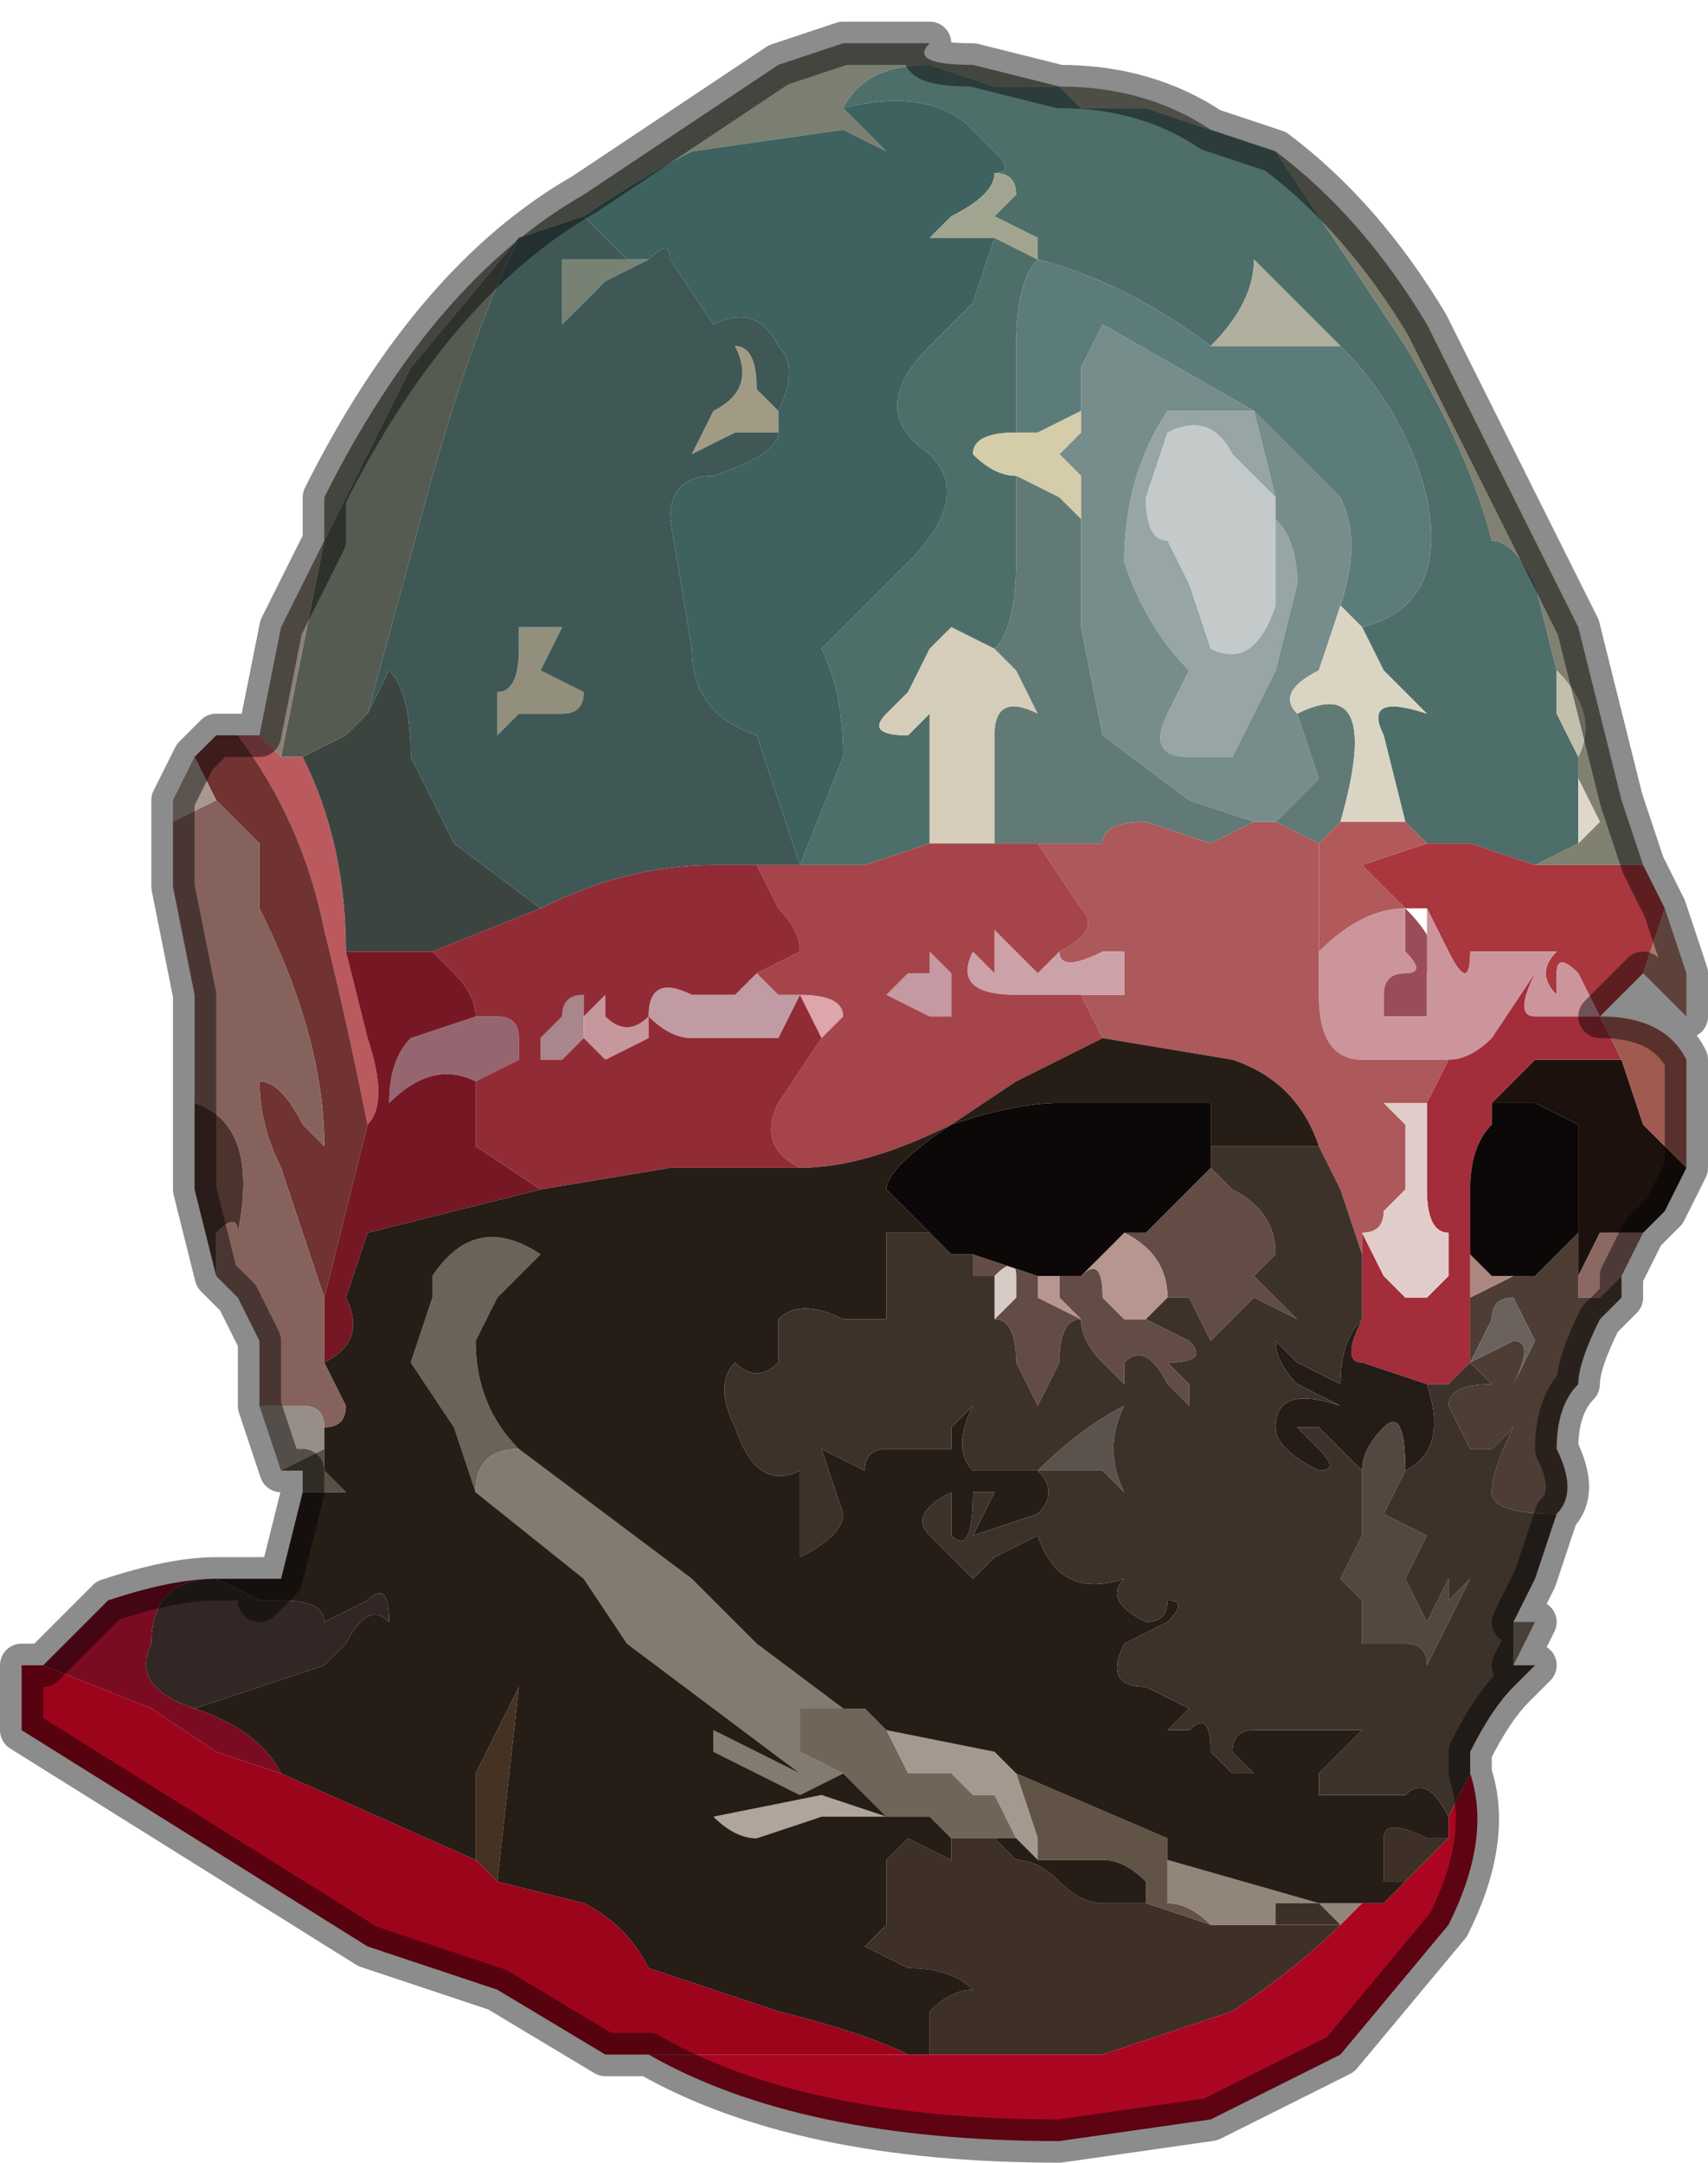 <?xml version="1.0" encoding="UTF-8" standalone="no"?>
<svg xmlns:xlink="http://www.w3.org/1999/xlink" height="5.0px" width="3.95px" xmlns="http://www.w3.org/2000/svg">
  <g transform="matrix(1.0, 0.0, 0.0, 1.0, 2.4, 0.15)">
    <path d="M-1.65 1.1 L-1.65 1.0 Q-1.4 0.5 -1.05 0.3 L-0.9 0.2 -0.75 0.1 -0.6 0.0 -0.45 -0.05 -0.25 -0.05 Q-0.3 0.0 -0.15 0.0 L0.05 0.05 -0.1 0.05 -0.25 0.0 Q-0.4 0.0 -0.45 0.1 L-0.35 0.2 -0.45 0.15 -0.8 0.2 Q-0.9 0.25 -1.05 0.35 L-1.2 0.4 -1.45 0.7 -1.65 1.1" fill="#7a7f71" fill-rule="evenodd" stroke="none"/>
    <path d="M0.4 0.15 L0.55 0.2 0.85 0.65 Q1.0 0.9 1.05 1.1 1.1 1.1 1.15 1.2 L1.2 1.4 1.2 1.5 1.25 1.6 1.25 1.65 1.25 1.8 1.15 1.85 1.0 1.8 0.9 1.8 0.85 1.75 0.8 1.55 Q0.75 1.45 0.9 1.5 L0.8 1.4 0.75 1.3 Q0.95 1.25 0.9 1.0 0.85 0.8 0.7 0.65 L0.5 0.45 Q0.5 0.55 0.4 0.65 0.2 0.5 0.0 0.45 -0.05 0.5 -0.05 0.65 L-0.05 0.85 Q-0.15 0.85 -0.15 0.9 -0.1 0.95 -0.05 0.95 L-0.05 1.15 Q-0.05 1.3 -0.1 1.35 L-0.2 1.3 -0.25 1.35 -0.3 1.45 -0.35 1.5 Q-0.4 1.55 -0.3 1.55 L-0.25 1.5 -0.25 1.8 -0.4 1.85 -0.55 1.85 -0.45 1.6 Q-0.45 1.45 -0.5 1.35 L-0.4 1.25 -0.3 1.15 Q-0.15 1.0 -0.25 0.9 -0.4 0.8 -0.25 0.65 L-0.15 0.55 -0.1 0.4 0.0 0.45 0.0 0.4 -0.1 0.35 -0.05 0.3 Q-0.05 0.25 -0.1 0.25 -0.05 0.25 -0.1 0.2 L-0.15 0.15 Q-0.25 0.05 -0.45 0.1 -0.4 0.0 -0.25 0.0 L-0.1 0.05 0.05 0.05 0.1 0.1 0.25 0.1 0.4 0.15 M-0.55 1.85 L-0.55 1.85" fill="#4e6e69" fill-rule="evenodd" stroke="none"/>
    <path d="M0.05 0.05 Q0.25 0.05 0.4 0.15 L0.25 0.1 0.1 0.1 0.05 0.05" fill="#8e8e7f" fill-rule="evenodd" stroke="none"/>
    <path d="M-1.05 0.35 Q-0.9 0.25 -0.8 0.2 L-0.45 0.15 -0.35 0.2 -0.45 0.1 Q-0.25 0.05 -0.15 0.15 L-0.1 0.2 Q-0.05 0.25 -0.1 0.25 -0.1 0.3 -0.2 0.35 L-0.25 0.4 -0.2 0.4 -0.1 0.4 -0.15 0.55 -0.25 0.65 Q-0.4 0.8 -0.25 0.9 -0.15 1.0 -0.3 1.15 L-0.4 1.25 -0.5 1.35 Q-0.45 1.45 -0.45 1.6 L-0.55 1.85 -0.6 1.7 -0.65 1.55 Q-0.8 1.5 -0.8 1.35 L-0.85 1.05 Q-0.85 0.95 -0.75 0.95 -0.6 0.9 -0.6 0.85 L-0.6 0.8 Q-0.55 0.7 -0.6 0.65 -0.65 0.55 -0.75 0.6 L-0.85 0.45 Q-0.85 0.4 -0.9 0.45 L-0.95 0.45 -1.0 0.4 -1.05 0.35" fill="#3d6260" fill-rule="evenodd" stroke="none"/>
    <path d="M-1.65 1.1 L-1.65 1.1 -1.45 0.7 -1.2 0.4 Q-1.3 0.6 -1.4 0.95 L-1.55 1.5 -1.6 1.55 -1.7 1.6 -1.75 1.6 -1.7 1.35 -1.65 1.1" fill="#555b51" fill-rule="evenodd" stroke="none"/>
    <path d="M-0.9 0.45 Q-0.9 0.45 -1.0 0.5 L-1.1 0.6 -1.1 0.45 -1.0 0.45 -0.95 0.45 -0.9 0.45" fill="#778275" fill-rule="evenodd" stroke="none"/>
    <path d="M-0.1 0.25 Q-0.05 0.25 -0.05 0.3 L-0.1 0.35 0.0 0.4 0.0 0.45 -0.1 0.4 -0.2 0.4 -0.25 0.4 -0.2 0.35 Q-0.1 0.3 -0.1 0.25" fill="#a1a48f" fill-rule="evenodd" stroke="none"/>
    <path d="M-0.6 0.85 L-0.7 0.85 -0.8 0.9 -0.75 0.8 Q-0.65 0.75 -0.7 0.65 -0.65 0.65 -0.65 0.75 L-0.6 0.8 -0.6 0.85" fill="#a29b83" fill-rule="evenodd" stroke="none"/>
    <path d="M-1.25 1.45 Q-1.2 1.45 -1.2 1.35 L-1.2 1.3 -1.1 1.3 -1.15 1.4 -1.05 1.45 Q-1.05 1.5 -1.1 1.5 L-1.2 1.5 -1.25 1.55 -1.25 1.45" fill="#92907c" fill-rule="evenodd" stroke="none"/>
    <path d="M-0.1 1.35 L-0.05 1.4 0.0 1.5 Q-0.1 1.45 -0.1 1.55 L-0.1 1.8 -0.25 1.8 -0.25 1.5 -0.3 1.55 Q-0.4 1.55 -0.35 1.5 L-0.3 1.45 -0.25 1.35 -0.2 1.3 -0.1 1.35" fill="#d5cdba" fill-rule="evenodd" stroke="none"/>
    <path d="M-1.8 1.55 L-1.75 1.3 -1.65 1.1 -1.7 1.35 -1.75 1.6 -1.8 1.55" fill="#8b8275" fill-rule="evenodd" stroke="none"/>
    <path d="M0.55 1.05 L0.55 1.25 Q0.5 1.4 0.4 1.35 L0.35 1.2 0.3 1.1 Q0.25 1.1 0.25 1.0 L0.3 0.85 Q0.4 0.8 0.45 0.9 L0.55 1.0 0.55 1.05" fill="#c4cac9" fill-rule="evenodd" stroke="none"/>
    <path d="M0.55 1.05 Q0.6 1.1 0.6 1.2 L0.55 1.4 0.45 1.6 0.35 1.6 Q0.25 1.6 0.3 1.5 L0.35 1.4 Q0.25 1.3 0.2 1.15 0.2 0.95 0.3 0.8 L0.4 0.8 0.5 0.8 0.55 1.0 0.45 0.9 Q0.4 0.8 0.3 0.85 L0.25 1.0 Q0.25 1.1 0.3 1.1 L0.35 1.2 0.4 1.35 Q0.5 1.4 0.55 1.25 L0.55 1.05" fill="#97a5a5" fill-rule="evenodd" stroke="none"/>
    <path d="M0.1 0.8 L0.1 0.7 0.15 0.6 0.5 0.8 Q0.6 0.9 0.7 1.0 0.75 1.1 0.7 1.25 L0.65 1.4 Q0.55 1.45 0.6 1.5 L0.65 1.65 0.55 1.75 0.5 1.75 0.35 1.7 0.15 1.55 0.1 1.3 Q0.1 1.15 0.1 1.05 L0.1 0.95 0.05 0.9 0.1 0.85 0.1 0.8 M0.55 1.0 L0.5 0.8 0.4 0.8 0.3 0.8 Q0.2 0.95 0.2 1.15 0.25 1.3 0.35 1.4 L0.3 1.5 Q0.25 1.6 0.35 1.6 L0.45 1.6 0.55 1.4 0.6 1.2 Q0.6 1.1 0.55 1.05 L0.55 1.0" fill="#778d8c" fill-rule="evenodd" stroke="none"/>
    <path d="M0.7 1.25 Q0.75 1.1 0.7 1.0 0.6 0.9 0.5 0.8 L0.15 0.6 0.1 0.7 0.1 0.8 0.0 0.85 -0.05 0.85 -0.05 0.65 Q-0.05 0.5 0.0 0.45 0.2 0.5 0.4 0.65 L0.55 0.65 0.7 0.65 Q0.85 0.8 0.9 1.0 0.95 1.25 0.75 1.3 L0.7 1.25" fill="#5c7c7b" fill-rule="evenodd" stroke="none"/>
    <path d="M0.7 0.65 L0.55 0.65 0.4 0.65 Q0.5 0.55 0.5 0.45 L0.7 0.65" fill="#b1b09e" fill-rule="evenodd" stroke="none"/>
    <path d="M-0.05 0.85 L0.0 0.85 0.1 0.8 0.1 0.85 0.05 0.9 0.1 0.95 0.1 1.05 0.05 1.0 -0.05 0.95 Q-0.1 0.95 -0.15 0.9 -0.15 0.85 -0.05 0.85" fill="#d5ccaa" fill-rule="evenodd" stroke="none"/>
    <path d="M0.1 1.05 Q0.1 1.15 0.1 1.3 L0.15 1.55 0.35 1.7 0.5 1.75 0.4 1.8 0.25 1.75 Q0.15 1.75 0.15 1.8 L0.1 1.8 0.0 1.8 -0.05 1.8 -0.1 1.8 -0.1 1.55 Q-0.1 1.45 0.0 1.5 L-0.05 1.4 -0.1 1.35 Q-0.05 1.3 -0.05 1.15 L-0.05 0.95 0.05 1.0 0.1 1.05 M0.55 1.75 L0.65 1.65 0.6 1.5 Q0.8 1.4 0.7 1.75 L0.65 1.8 0.55 1.75" fill="#617a75" fill-rule="evenodd" stroke="none"/>
    <path d="M0.55 0.2 Q0.75 0.35 0.9 0.6 L1.15 1.1 1.25 1.3 1.3 1.5 1.35 1.7 1.4 1.85 1.25 1.85 1.15 1.85 1.25 1.8 1.3 1.75 1.25 1.65 1.25 1.6 Q1.3 1.5 1.2 1.4 L1.15 1.2 Q1.1 1.1 1.05 1.1 1.0 0.9 0.85 0.65 L0.55 0.2" fill="#808171" fill-rule="evenodd" stroke="none"/>
    <path d="M0.7 1.25 L0.75 1.3 0.8 1.4 0.9 1.5 Q0.75 1.45 0.8 1.55 L0.85 1.75 0.7 1.75 Q0.8 1.4 0.6 1.5 0.55 1.45 0.65 1.4 L0.7 1.25" fill="#dad5c3" fill-rule="evenodd" stroke="none"/>
    <path d="M-1.85 1.55 L-1.8 1.55 -1.75 1.6 -1.7 1.6 Q-1.6 1.8 -1.6 2.05 L-1.55 2.25 Q-1.5 2.4 -1.55 2.45 -1.6 2.2 -1.65 2.0 -1.7 1.75 -1.85 1.55" fill="#ba595e" fill-rule="evenodd" stroke="none"/>
    <path d="M-1.95 1.6 L-1.9 1.55 -1.85 1.55 Q-1.7 1.75 -1.65 2.0 -1.6 2.2 -1.55 2.45 L-1.65 2.85 -1.65 2.85 -1.65 2.85 -1.7 2.7 -1.75 2.55 Q-1.8 2.45 -1.8 2.35 -1.75 2.35 -1.7 2.45 L-1.65 2.5 Q-1.65 2.25 -1.8 1.95 L-1.8 1.8 -1.9 1.7 -1.95 1.6" fill="#703332" fill-rule="evenodd" stroke="none"/>
    <path d="M-1.8 3.1 L-1.8 2.95 -1.85 2.85 -1.9 2.8 -1.9 2.7 Q-1.85 2.65 -1.85 2.7 -1.8 2.45 -1.95 2.4 L-1.95 2.15 -2.0 1.9 -2.0 1.85 -2.0 1.75 -2.0 1.75 -1.9 1.7 -1.8 1.8 -1.8 1.95 Q-1.65 2.25 -1.65 2.5 L-1.7 2.45 Q-1.75 2.35 -1.8 2.35 -1.8 2.45 -1.75 2.55 L-1.7 2.7 -1.65 2.85 -1.65 2.85 -1.65 3.0 -1.6 3.1 Q-1.6 3.15 -1.65 3.15 -1.65 3.1 -1.7 3.1 L-1.8 3.1" fill="#85635c" fill-rule="evenodd" stroke="none"/>
    <path d="M-2.0 1.85 L-2.0 1.7 -1.95 1.6 -1.9 1.7 -2.0 1.75 -2.0 1.75 -2.0 1.85" fill="#a89990" fill-rule="evenodd" stroke="none"/>
    <path d="M-1.55 1.5 L-1.5 1.4 Q-1.45 1.45 -1.45 1.6 L-1.35 1.8 -1.15 1.95 -1.4 2.05 -1.6 2.05 Q-1.6 1.8 -1.7 1.6 L-1.6 1.55 -1.55 1.5" fill="#3c4440" fill-rule="evenodd" stroke="none"/>
    <path d="M1.25 1.6 L1.2 1.5 1.2 1.4 Q1.3 1.5 1.25 1.6" fill="#c2bfad" fill-rule="evenodd" stroke="none"/>
    <path d="M1.25 1.8 L1.25 1.65 1.3 1.75 1.25 1.8" fill="#ded7ca" fill-rule="evenodd" stroke="none"/>
    <path d="M1.4 1.85 L1.45 1.95 1.4 2.1 1.35 2.15 1.3 2.2 1.25 2.1 Q1.2 2.05 1.2 2.1 L1.2 2.15 Q1.15 2.1 1.2 2.05 L1.1 2.05 1.0 2.05 Q1.0 2.15 0.95 2.05 L0.9 1.95 0.85 1.95 0.75 1.85 0.9 1.8 1.0 1.8 1.15 1.85 1.25 1.85 1.4 1.85" fill="#aa363e" fill-rule="evenodd" stroke="none"/>
    <path d="M1.45 1.95 L1.5 2.1 1.5 2.2 1.4 2.1 1.45 1.95" fill="#a7786b" fill-rule="evenodd" stroke="none"/>
    <path d="M0.9 2.2 L0.8 2.2 0.8 2.15 Q0.8 2.1 0.85 2.1 0.9 2.1 0.85 2.05 0.85 1.95 0.85 1.95 0.95 2.05 0.9 2.1 L0.9 2.2" fill="#9a4d58" fill-rule="evenodd" stroke="none"/>
    <path d="M0.95 2.3 L0.85 2.3 0.75 2.3 Q0.65 2.3 0.65 2.15 L0.65 2.05 Q0.75 1.95 0.85 1.95 0.85 1.95 0.85 2.05 0.9 2.1 0.85 2.1 0.8 2.1 0.8 2.15 L0.8 2.2 0.9 2.2 0.9 1.95 0.95 2.05 Q1.0 2.15 1.0 2.05 L1.1 2.05 1.2 2.05 Q1.15 2.1 1.2 2.15 L1.2 2.1 Q1.2 2.05 1.25 2.1 L1.3 2.2 1.15 2.2 Q1.1 2.2 1.15 2.1 L1.05 2.25 Q1.0 2.3 0.95 2.3" fill="#cc959c" fill-rule="evenodd" stroke="none"/>
    <path d="M0.5 1.75 L0.55 1.75 0.65 1.8 0.65 1.85 0.65 2.05 0.65 2.15 Q0.65 2.3 0.75 2.3 L0.85 2.3 0.95 2.3 0.9 2.4 0.8 2.4 0.85 2.45 0.85 2.6 0.8 2.65 Q0.8 2.7 0.75 2.7 L0.75 2.75 0.7 2.6 0.65 2.5 Q0.6 2.35 0.45 2.3 L0.15 2.25 0.1 2.15 0.2 2.15 0.2 2.05 0.15 2.05 Q0.05 2.1 0.05 2.05 0.15 2.0 0.1 1.95 L0.0 1.8 0.1 1.8 0.15 1.8 Q0.15 1.75 0.25 1.75 L0.4 1.8 0.5 1.75" fill="#ad585b" fill-rule="evenodd" stroke="none"/>
    <path d="M0.65 1.8 L0.7 1.75 0.85 1.75 0.9 1.8 0.75 1.85 0.85 1.95 Q0.75 1.95 0.65 2.05 L0.65 1.85 0.65 1.8" fill="#b2595b" fill-rule="evenodd" stroke="none"/>
    <path d="M-0.5 2.25 L-0.55 2.15 Q-0.45 2.15 -0.45 2.2 L-0.5 2.25" fill="#dea5ab" fill-rule="evenodd" stroke="none"/>
    <path d="M-0.9 2.2 L-0.9 2.2 Q-0.9 2.1 -0.8 2.15 L-0.7 2.15 -0.65 2.1 -0.6 2.15 Q-0.55 2.15 -0.55 2.15 L-0.6 2.25 -0.7 2.25 -0.8 2.25 Q-0.85 2.25 -0.9 2.2" fill="#c19ba3" fill-rule="evenodd" stroke="none"/>
    <path d="M-0.25 2.05 L-0.2 2.1 -0.2 2.2 -0.25 2.2 -0.35 2.15 -0.3 2.1 -0.25 2.1 -0.25 2.05" fill="#c499a1" fill-rule="evenodd" stroke="none"/>
    <path d="M-1.05 2.2 L-1.05 2.25 -1.1 2.3 -1.15 2.3 -1.15 2.25 -1.1 2.2 Q-1.1 2.15 -1.05 2.15 L-1.05 2.2" fill="#a9858c" fill-rule="evenodd" stroke="none"/>
    <path d="M-0.9 2.2 L-0.9 2.25 -1.0 2.3 -1.05 2.25 -1.05 2.2 -1.0 2.15 -1.0 2.2 Q-0.95 2.25 -0.9 2.2 L-0.9 2.2" fill="#c7979e" fill-rule="evenodd" stroke="none"/>
    <path d="M-1.3 2.35 Q-1.4 2.3 -1.5 2.4 -1.5 2.3 -1.45 2.25 L-1.3 2.2 -1.25 2.2 Q-1.2 2.2 -1.2 2.25 L-1.2 2.3 -1.3 2.35" fill="#966670" fill-rule="evenodd" stroke="none"/>
    <path d="M-1.6 2.05 L-1.4 2.05 -1.35 2.1 Q-1.3 2.15 -1.3 2.2 L-1.45 2.25 Q-1.5 2.3 -1.5 2.4 -1.4 2.3 -1.3 2.35 L-1.3 2.5 -1.15 2.6 -1.35 2.65 -1.55 2.7 -1.6 2.85 -1.6 2.85 Q-1.55 2.95 -1.65 3.0 L-1.65 2.85 -1.65 2.85 -1.55 2.45 Q-1.5 2.4 -1.55 2.25 L-1.6 2.05" fill="#761824" fill-rule="evenodd" stroke="none"/>
    <path d="M1.5 2.55 L1.45 2.65 Q1.4 2.7 1.4 2.7 1.35 2.7 1.3 2.7 L1.25 2.8 1.25 2.7 1.25 2.45 1.15 2.4 1.05 2.4 Q1.1 2.35 1.15 2.3 L1.35 2.3 1.4 2.45 1.5 2.55" fill="#1c110d" fill-rule="evenodd" stroke="none"/>
    <path d="M0.75 2.75 L0.75 2.7 0.8 2.8 0.85 2.85 0.9 2.85 0.95 2.8 0.95 2.7 Q0.9 2.7 0.9 2.6 L0.9 2.4 0.95 2.3 Q1.0 2.3 1.05 2.25 L1.15 2.1 Q1.1 2.2 1.15 2.2 L1.3 2.2 1.35 2.3 1.15 2.3 Q1.1 2.35 1.05 2.4 L1.05 2.45 Q1.0 2.5 1.0 2.6 L1.0 2.75 1.0 2.85 1.0 3.0 0.95 3.05 0.9 3.05 0.75 3.0 Q0.7 3.0 0.75 2.9 L0.75 2.75" fill="#a32d3b" fill-rule="evenodd" stroke="none"/>
    <path d="M1.3 2.2 Q1.45 2.2 1.5 2.3 L1.5 2.55 1.4 2.45 1.35 2.3 1.3 2.2" fill="#a15a50" fill-rule="evenodd" stroke="none"/>
    <path d="M0.75 2.7 Q0.8 2.7 0.8 2.65 L0.85 2.6 0.85 2.45 0.8 2.4 0.9 2.4 0.9 2.6 Q0.9 2.7 0.95 2.7 L0.95 2.8 0.9 2.85 0.85 2.85 0.8 2.8 0.75 2.7" fill="#e0cdc9" fill-rule="evenodd" stroke="none"/>
    <path d="M0.05 2.05 Q0.05 2.1 0.15 2.05 L0.2 2.05 0.2 2.15 0.1 2.15 0.0 2.15 -0.05 2.15 Q-0.2 2.15 -0.15 2.05 L-0.1 2.1 -0.1 2.0 0.0 2.1 0.05 2.05" fill="#cca2a8" fill-rule="evenodd" stroke="none"/>
    <path d="M1.35 2.8 L1.35 2.85 1.3 2.9 Q1.25 3.0 1.25 3.05 1.2 3.1 1.2 3.2 1.25 3.3 1.2 3.35 1.05 3.35 1.05 3.3 1.05 3.25 1.1 3.15 L1.05 3.2 1.0 3.2 0.95 3.1 Q0.95 3.05 1.05 3.05 L1.0 3.0 1.1 2.95 Q1.15 2.95 1.1 3.05 L1.15 2.95 1.1 2.85 Q1.05 2.85 1.05 2.9 L1.0 3.0 1.0 2.85 1.1 2.8 1.15 2.8 1.25 2.7 1.25 2.8 1.25 2.85 1.3 2.85 1.35 2.8" fill="#4d3d35" fill-rule="evenodd" stroke="none"/>
    <path d="M-1.9 2.8 L-1.95 2.6 -1.95 2.4 Q-1.8 2.45 -1.85 2.7 -1.85 2.65 -1.9 2.7 L-1.9 2.8" fill="#4d332e" fill-rule="evenodd" stroke="none"/>
    <path d="M-0.15 2.75 L0.0 2.8 0.0 2.85 0.1 2.9 0.05 2.85 0.05 2.8 0.1 2.8 Q0.15 2.75 0.15 2.85 L0.2 2.9 0.25 2.9 0.35 2.95 Q0.4 3.0 0.3 3.0 L0.35 3.05 0.35 3.1 0.3 3.05 Q0.25 2.95 0.2 3.0 L0.2 3.05 0.15 3.0 Q0.1 2.95 0.1 2.9 0.05 2.9 0.05 3.0 L0.0 3.1 -0.05 3.0 Q-0.05 2.9 -0.1 2.9 L-0.05 2.85 -0.05 2.8 Q-0.05 2.75 -0.1 2.8 L-0.15 2.8 -0.15 2.75 M0.2 2.7 L0.25 2.7 0.4 2.55 0.45 2.6 Q0.55 2.65 0.55 2.75 L0.5 2.8 0.55 2.85 0.6 2.9 0.5 2.85 0.4 2.95 0.35 2.85 0.3 2.85 Q0.3 2.75 0.2 2.7" fill="#644c46" fill-rule="evenodd" stroke="none"/>
    <path d="M-0.1 2.9 L-0.1 2.8 Q-0.05 2.75 -0.05 2.8 L-0.05 2.85 -0.1 2.9" fill="#d8cac4" fill-rule="evenodd" stroke="none"/>
    <path d="M0.0 2.8 L0.05 2.8 0.05 2.85 0.1 2.9 0.0 2.85 0.0 2.8 M0.1 2.8 L0.2 2.7 Q0.3 2.75 0.3 2.85 L0.25 2.9 0.2 2.9 0.15 2.85 Q0.15 2.75 0.1 2.8" fill="#b6968f" fill-rule="evenodd" stroke="none"/>
    <path d="M0.75 3.25 L0.7 3.2 0.65 3.15 0.6 3.15 0.65 3.2 Q0.7 3.25 0.65 3.25 0.55 3.2 0.55 3.15 0.55 3.05 0.7 3.1 L0.6 3.05 Q0.55 3.0 0.55 2.95 L0.6 3.0 0.7 3.05 Q0.7 2.95 0.75 2.9 0.7 3.0 0.75 3.0 L0.9 3.05 Q0.95 3.2 0.85 3.25 0.85 3.1 0.8 3.15 0.75 3.2 0.75 3.25" fill="#261c17" fill-rule="evenodd" stroke="none"/>
    <path d="M0.85 3.25 L0.8 3.35 0.9 3.4 0.85 3.5 0.9 3.6 0.95 3.5 0.95 3.55 1.0 3.5 0.95 3.6 0.9 3.7 Q0.9 3.65 0.85 3.65 L0.75 3.65 0.75 3.55 0.7 3.5 0.75 3.4 0.75 3.25 Q0.75 3.2 0.8 3.15 0.85 3.1 0.85 3.25" fill="#54473f" fill-rule="evenodd" stroke="none"/>
    <path d="M0.0 3.25 Q0.1 3.15 0.2 3.1 0.15 3.2 0.2 3.3 L0.15 3.25 0.0 3.25" fill="#5b524b" fill-rule="evenodd" stroke="none"/>
    <path d="M1.0 2.75 L1.05 2.8 1.15 2.8 1.1 2.8 1.0 2.85 1.0 2.75" fill="#ad8880" fill-rule="evenodd" stroke="none"/>
    <path d="M1.4 2.7 L1.35 2.8 1.3 2.85 1.25 2.85 1.25 2.8 1.3 2.7 Q1.35 2.7 1.4 2.7" fill="#8c6862" fill-rule="evenodd" stroke="none"/>
    <path d="M1.0 3.0 L1.05 2.9 Q1.05 2.85 1.1 2.85 L1.15 2.95 1.1 3.05 Q1.15 2.95 1.1 2.95 L1.0 3.0" fill="#6b625e" fill-rule="evenodd" stroke="none"/>
    <path d="M1.1 3.6 L1.15 3.6 1.1 3.7 1.1 3.6" fill="#847769" fill-rule="evenodd" stroke="none"/>
    <path d="M-1.2 3.2 Q-1.3 3.2 -1.3 3.3 L-1.35 3.15 -1.45 3.0 -1.4 2.85 -1.4 2.8 Q-1.3 2.65 -1.15 2.75 L-1.25 2.85 -1.3 2.95 Q-1.3 3.1 -1.2 3.2" fill="#6a635a" fill-rule="evenodd" stroke="none"/>
    <path d="M-1.75 3.25 L-1.8 3.1 -1.7 3.1 Q-1.65 3.1 -1.65 3.15 L-1.65 3.2 -1.75 3.25" fill="#978e87" fill-rule="evenodd" stroke="none"/>
    <path d="M-1.7 3.25 L-1.75 3.25 -1.65 3.2 -1.65 3.25 -1.6 3.3 -1.7 3.3 -1.7 3.3 -1.7 3.25" fill="#5a4f44" fill-rule="evenodd" stroke="none"/>
    <path d="M-1.2 3.2 L-0.8 3.5 -0.65 3.65 -0.45 3.8 -0.5 3.8 -0.55 3.8 -0.55 3.9 -0.45 3.95 -0.55 4.0 -0.75 3.9 -0.75 3.85 -0.55 3.95 -0.95 3.65 -1.05 3.5 -1.3 3.3 Q-1.3 3.2 -1.2 3.2" fill="#837a70" fill-rule="evenodd" stroke="none"/>
    <path d="M0.3 4.1 L0.3 4.25 Q0.35 4.25 0.4 4.3 L0.25 4.25 0.25 4.2 Q0.2 4.15 0.15 4.15 L0.0 4.15 0.0 4.1 -0.05 3.95 0.3 4.1" fill="#615446" fill-rule="evenodd" stroke="none"/>
    <path d="M-0.05 3.95 L0.0 4.1 0.0 4.15 -0.05 4.1 -0.1 4.0 -0.15 4.0 -0.2 3.95 -0.2 3.95 -0.3 3.95 -0.3 3.95 -0.35 3.85 -0.1 3.9 -0.05 3.95 -0.05 3.95" fill="#a3998e" fill-rule="evenodd" stroke="none"/>
    <path d="M-0.1 4.1 L-0.15 4.1 -0.2 4.1 -0.25 4.05 -0.35 4.05 -0.4 4.0 -0.45 3.95 -0.55 3.9 -0.55 3.8 -0.5 3.8 -0.45 3.8 -0.4 3.8 -0.35 3.85 -0.3 3.95 -0.3 3.95 -0.2 3.95 -0.2 3.95 -0.15 4.0 -0.1 4.0 -0.05 4.1 -0.1 4.1" fill="#6f6558" fill-rule="evenodd" stroke="none"/>
    <path d="M-2.3 3.7 L-2.15 3.55 Q-2.0 3.5 -1.9 3.5 -2.05 3.5 -2.05 3.65 -2.1 3.75 -1.95 3.8 -1.8 3.85 -1.75 3.95 L-1.9 3.9 Q-2.05 3.8 -2.05 3.8 L-2.3 3.7 M-1.9 3.5 L-1.9 3.5" fill="#7b0b20" fill-rule="evenodd" stroke="none"/>
    <path d="M-1.95 3.8 Q-2.1 3.75 -2.05 3.65 -2.05 3.5 -1.9 3.5 L-1.8 3.55 -1.75 3.55 Q-1.65 3.55 -1.65 3.6 L-1.55 3.55 Q-1.5 3.5 -1.5 3.6 -1.55 3.55 -1.6 3.65 L-1.65 3.7 -1.8 3.75 -1.95 3.8" fill="#322725" fill-rule="evenodd" stroke="none"/>
    <path d="M0.4 4.3 L0.55 4.3 0.7 4.3 Q0.6 4.4 0.45 4.5 L0.3 4.55 0.15 4.6 -0.25 4.6 -0.25 4.5 Q-0.2 4.45 -0.15 4.45 -0.2 4.4 -0.3 4.4 L-0.4 4.35 -0.35 4.3 Q-0.35 4.25 -0.35 4.25 L-0.35 4.15 -0.3 4.1 -0.2 4.15 -0.2 4.1 -0.15 4.1 -0.1 4.1 -0.05 4.15 Q0.0 4.15 0.05 4.2 0.1 4.25 0.15 4.25 L0.25 4.25 0.4 4.3 M0.95 4.1 L0.85 4.2 0.8 4.2 0.8 4.1 Q0.8 4.05 0.9 4.1 L0.95 4.1" fill="#3e2f27" fill-rule="evenodd" stroke="none"/>
    <path d="M1.0 3.95 Q1.05 4.1 0.95 4.3 L0.7 4.6 0.4 4.75 0.05 4.8 Q-0.55 4.8 -0.9 4.6 L-0.3 4.6 -0.25 4.6 0.15 4.6 0.3 4.55 0.45 4.5 Q0.6 4.4 0.7 4.3 L0.75 4.25 0.8 4.25 0.85 4.2 0.95 4.1 0.95 4.05 1.0 3.95" fill="#aa0621" fill-rule="evenodd" stroke="none"/>
    <path d="M0.65 4.25 L0.55 4.25 0.55 4.3 0.4 4.3 Q0.35 4.25 0.3 4.25 L0.3 4.1 0.3 4.15 0.65 4.25 0.75 4.25 0.7 4.3 0.65 4.25" fill="#928579" fill-rule="evenodd" stroke="none"/>
    <path d="M0.55 4.3 L0.55 4.25 0.65 4.25 0.7 4.3 0.55 4.3" fill="#3d3027" fill-rule="evenodd" stroke="none"/>
    <path d="M-0.35 4.05 L-0.5 4.05 -0.65 4.1 Q-0.7 4.1 -0.75 4.05 L-0.5 4.0 -0.35 4.05" fill="#b0a59b" fill-rule="evenodd" stroke="none"/>
    <path d="M-1.3 4.15 L-1.3 3.95 -1.2 3.75 -1.25 4.2 -1.3 4.15" fill="#463222" fill-rule="evenodd" stroke="none"/>
    <path d="M-0.9 4.6 L-0.95 4.6 -1.0 4.6 -1.25 4.45 -1.55 4.35 -2.35 3.85 -2.35 3.7 -2.3 3.7 -2.05 3.8 Q-2.05 3.8 -1.9 3.9 L-1.75 3.95 -1.3 4.15 -1.25 4.2 -1.05 4.25 Q-0.95 4.3 -0.9 4.4 L-0.6 4.5 Q-0.4 4.55 -0.3 4.6 L-0.9 4.6 -1.0 4.6 -0.9 4.6" fill="#9c041b" fill-rule="evenodd" stroke="none"/>
    <path d="M-1.2 0.4 L-1.05 0.35 -1.0 0.4 -0.95 0.45 -1.0 0.45 -1.1 0.45 -1.1 0.6 -1.0 0.5 Q-0.9 0.45 -0.9 0.45 -0.85 0.4 -0.85 0.45 L-0.75 0.6 Q-0.65 0.55 -0.6 0.65 -0.55 0.7 -0.6 0.8 L-0.65 0.75 Q-0.65 0.65 -0.7 0.65 -0.65 0.75 -0.75 0.8 L-0.8 0.9 -0.7 0.85 -0.6 0.85 Q-0.6 0.9 -0.75 0.95 -0.85 0.95 -0.85 1.05 L-0.8 1.35 Q-0.8 1.5 -0.65 1.55 L-0.6 1.7 -0.55 1.85 -0.55 1.85 -0.65 1.85 -0.75 1.85 Q-0.95 1.85 -1.15 1.95 L-1.35 1.8 -1.45 1.6 Q-1.45 1.45 -1.5 1.4 L-1.55 1.5 -1.4 0.95 Q-1.3 0.6 -1.2 0.4 M-1.25 1.45 L-1.25 1.55 -1.2 1.5 -1.1 1.5 Q-1.05 1.5 -1.05 1.45 L-1.15 1.4 -1.1 1.3 -1.2 1.3 -1.2 1.35 Q-1.2 1.45 -1.25 1.45" fill="#3f5856" fill-rule="evenodd" stroke="none"/>
    <path d="M-0.1 1.8 L-0.05 1.8 0.0 1.8 0.1 1.95 Q0.15 2.0 0.05 2.05 L0.0 2.1 -0.1 2.0 -0.1 2.1 -0.15 2.05 Q-0.2 2.15 -0.05 2.15 L0.0 2.15 0.1 2.15 0.15 2.25 -0.05 2.35 -0.2 2.45 Q-0.4 2.55 -0.55 2.55 -0.65 2.5 -0.6 2.4 L-0.5 2.25 -0.45 2.2 Q-0.45 2.15 -0.55 2.15 -0.55 2.15 -0.6 2.15 L-0.65 2.1 -0.55 2.05 Q-0.55 2.0 -0.6 1.95 L-0.65 1.85 -0.55 1.85 -0.4 1.85 -0.25 1.8 -0.1 1.8 M-0.25 2.05 L-0.25 2.1 -0.3 2.1 -0.35 2.15 -0.25 2.2 -0.2 2.2 -0.2 2.1 -0.25 2.05" fill="#a5444a" fill-rule="evenodd" stroke="none"/>
    <path d="M-1.15 1.95 Q-0.95 1.85 -0.75 1.85 L-0.65 1.85 -0.6 1.95 Q-0.55 2.0 -0.55 2.05 L-0.65 2.1 -0.7 2.15 -0.8 2.15 Q-0.9 2.1 -0.9 2.2 -0.95 2.25 -1.0 2.2 L-1.0 2.15 -1.05 2.2 -1.05 2.25 -1.0 2.3 -0.9 2.25 -0.9 2.2 Q-0.85 2.25 -0.8 2.25 L-0.7 2.25 -0.6 2.25 -0.55 2.15 -0.5 2.25 -0.6 2.4 Q-0.65 2.5 -0.55 2.55 L-0.85 2.55 -1.15 2.6 -1.3 2.5 -1.3 2.35 -1.2 2.3 -1.2 2.25 Q-1.2 2.2 -1.25 2.2 L-1.3 2.2 Q-1.3 2.15 -1.35 2.1 L-1.4 2.05 -1.15 1.95 M-1.05 2.2 L-1.05 2.15 Q-1.1 2.15 -1.1 2.2 L-1.15 2.25 -1.15 2.3 -1.1 2.3 -1.05 2.25 -1.05 2.2" fill="#912c37" fill-rule="evenodd" stroke="none"/>
    <path d="M-1.9 3.5 L-1.75 3.5 -1.7 3.3 -1.7 3.25 -1.7 3.3 -1.7 3.3 -1.6 3.3 -1.65 3.25 -1.65 3.2 -1.65 3.15 Q-1.6 3.15 -1.6 3.1 L-1.65 3.0 Q-1.55 2.95 -1.6 2.85 L-1.6 2.85 -1.55 2.7 -1.35 2.65 -1.15 2.6 -0.85 2.55 -0.55 2.55 Q-0.4 2.55 -0.2 2.45 L-0.05 2.35 0.15 2.25 0.45 2.3 Q0.6 2.35 0.65 2.5 L0.4 2.5 0.4 2.4 0.35 2.4 0.05 2.4 Q-0.05 2.4 -0.2 2.45 -0.35 2.55 -0.35 2.6 L-0.25 2.7 -0.35 2.7 -0.35 2.85 -0.35 2.9 -0.45 2.9 Q-0.55 2.85 -0.6 2.9 L-0.6 3.0 Q-0.65 3.05 -0.7 3.0 -0.75 3.05 -0.7 3.15 -0.65 3.3 -0.55 3.25 L-0.55 3.45 Q-0.45 3.4 -0.45 3.35 L-0.5 3.2 -0.4 3.25 -0.4 3.25 Q-0.4 3.2 -0.35 3.2 L-0.2 3.2 -0.2 3.15 -0.15 3.1 Q-0.2 3.2 -0.15 3.25 L0.0 3.25 Q0.05 3.3 0.0 3.35 L-0.15 3.4 -0.1 3.3 -0.15 3.3 Q-0.15 3.45 -0.2 3.4 L-0.2 3.3 Q-0.3 3.35 -0.25 3.4 L-0.15 3.5 -0.1 3.45 0.0 3.4 Q0.05 3.55 0.2 3.5 0.15 3.55 0.25 3.6 0.3 3.6 0.3 3.55 0.35 3.55 0.3 3.6 L0.2 3.65 Q0.15 3.75 0.25 3.75 L0.35 3.8 0.3 3.85 0.35 3.85 Q0.4 3.8 0.4 3.9 L0.45 3.95 0.5 3.95 0.45 3.9 Q0.45 3.85 0.5 3.85 L0.6 3.85 0.65 3.85 0.75 3.85 0.75 3.85 0.7 3.9 0.65 3.95 0.65 4.0 0.55 4.0 0.7 4.0 0.8 4.0 0.85 4.0 Q0.9 3.95 0.95 4.05 L0.95 4.1 0.9 4.1 Q0.8 4.05 0.8 4.1 L0.8 4.2 0.85 4.2 0.8 4.25 0.75 4.25 0.65 4.25 0.3 4.15 0.3 4.1 -0.05 3.95 -0.05 3.95 -0.1 3.9 -0.35 3.85 -0.4 3.8 -0.45 3.8 -0.65 3.65 -0.8 3.5 -1.2 3.2 Q-1.3 3.1 -1.3 2.95 L-1.25 2.85 -1.15 2.75 Q-1.3 2.65 -1.4 2.8 L-1.4 2.85 -1.45 3.0 -1.35 3.15 -1.3 3.3 -1.05 3.5 -0.95 3.65 -0.55 3.95 -0.75 3.85 -0.75 3.9 -0.55 4.0 -0.45 3.95 -0.4 4.0 -0.35 4.05 -0.25 4.05 -0.2 4.1 -0.15 4.1 -0.2 4.1 -0.2 4.15 -0.3 4.1 -0.35 4.15 -0.35 4.25 Q-0.35 4.25 -0.35 4.3 L-0.4 4.35 -0.3 4.4 Q-0.2 4.4 -0.15 4.45 -0.2 4.45 -0.25 4.5 L-0.25 4.6 -0.3 4.6 Q-0.4 4.55 -0.6 4.5 L-0.9 4.4 Q-0.95 4.3 -1.05 4.25 L-1.25 4.2 -1.2 3.75 -1.3 3.95 -1.3 4.15 -1.75 3.95 Q-1.8 3.85 -1.95 3.8 L-1.8 3.75 -1.65 3.7 -1.6 3.65 Q-1.55 3.55 -1.5 3.6 -1.5 3.5 -1.55 3.55 L-1.65 3.6 Q-1.65 3.55 -1.75 3.55 L-1.8 3.55 -1.9 3.5 -1.9 3.5 M0.0 4.15 L0.15 4.15 Q0.2 4.15 0.25 4.2 L0.25 4.25 0.15 4.25 Q0.1 4.25 0.05 4.2 0.0 4.15 -0.05 4.15 L-0.1 4.1 -0.05 4.1 0.0 4.15 M-1.7 3.3 L-1.7 3.3 -1.7 3.3 M-1.75 3.5 L-1.8 3.55 -1.75 3.5 M-0.35 4.05 L-0.5 4.0 -0.75 4.05 Q-0.7 4.1 -0.65 4.1 L-0.5 4.05 -0.35 4.05" fill="#261d17" fill-rule="evenodd" stroke="none"/>
    <path d="M1.2 3.35 L1.15 3.5 1.1 3.6 1.1 3.7 1.15 3.7 1.1 3.75 Q1.05 3.8 1.0 3.9 L1.0 3.95 0.95 4.05 Q0.9 3.95 0.85 4.0 L0.8 4.0 0.7 4.0 0.55 4.0 0.65 4.0 0.65 3.95 0.7 3.9 0.75 3.85 0.75 3.85 0.65 3.85 0.6 3.85 0.5 3.85 Q0.45 3.85 0.45 3.9 L0.5 3.95 0.45 3.95 0.4 3.9 Q0.4 3.8 0.35 3.85 L0.3 3.85 0.35 3.8 0.25 3.75 Q0.15 3.75 0.2 3.65 L0.3 3.6 Q0.35 3.55 0.3 3.55 0.3 3.6 0.25 3.6 0.15 3.55 0.2 3.5 0.05 3.55 0.0 3.4 L-0.1 3.45 -0.15 3.5 -0.25 3.4 Q-0.3 3.35 -0.2 3.3 L-0.2 3.4 Q-0.15 3.45 -0.15 3.3 L-0.1 3.3 -0.15 3.4 0.0 3.35 Q0.05 3.3 0.0 3.25 L-0.15 3.25 Q-0.2 3.2 -0.15 3.1 L-0.2 3.15 -0.2 3.2 -0.35 3.2 Q-0.4 3.2 -0.4 3.25 L-0.4 3.25 -0.5 3.2 -0.45 3.35 Q-0.45 3.4 -0.55 3.45 L-0.55 3.25 Q-0.65 3.3 -0.7 3.15 -0.75 3.05 -0.7 3.0 -0.65 3.05 -0.6 3.0 L-0.6 2.9 Q-0.55 2.85 -0.45 2.9 L-0.35 2.9 -0.35 2.85 -0.35 2.7 -0.25 2.7 -0.2 2.75 -0.15 2.75 -0.15 2.8 -0.1 2.8 -0.1 2.9 Q-0.05 2.9 -0.05 3.0 L0.0 3.1 0.05 3.0 Q0.05 2.9 0.1 2.9 0.1 2.95 0.15 3.0 L0.2 3.05 0.2 3.0 Q0.25 2.95 0.3 3.05 L0.35 3.1 0.35 3.05 0.3 3.0 Q0.4 3.0 0.35 2.95 L0.25 2.9 0.3 2.85 0.35 2.85 0.4 2.95 0.5 2.85 0.6 2.9 0.55 2.85 0.5 2.8 0.55 2.75 Q0.55 2.65 0.45 2.6 L0.4 2.55 0.4 2.5 0.65 2.5 0.7 2.6 0.75 2.75 0.75 2.9 Q0.7 2.95 0.7 3.05 L0.6 3.0 0.55 2.95 Q0.55 3.0 0.6 3.05 L0.7 3.1 Q0.55 3.05 0.55 3.15 0.55 3.2 0.65 3.25 0.7 3.25 0.65 3.2 L0.6 3.15 0.65 3.15 0.7 3.2 0.75 3.25 0.75 3.4 0.7 3.5 0.75 3.55 0.75 3.65 0.85 3.65 Q0.9 3.65 0.9 3.7 L0.95 3.6 1.0 3.5 0.95 3.55 0.95 3.5 0.9 3.6 0.85 3.5 0.9 3.4 0.8 3.35 0.85 3.25 Q0.95 3.2 0.9 3.05 L0.95 3.05 1.0 3.0 1.05 3.05 Q0.95 3.05 0.95 3.1 L1.0 3.2 1.05 3.2 1.1 3.15 Q1.05 3.25 1.05 3.3 1.05 3.35 1.2 3.35 M0.0 3.25 L0.15 3.25 0.2 3.3 Q0.15 3.2 0.2 3.1 0.1 3.15 0.0 3.25" fill="#3d322a" fill-rule="evenodd" stroke="none"/>
    <path d="M-0.25 2.7 L-0.35 2.6 Q-0.35 2.55 -0.2 2.45 -0.05 2.4 0.05 2.4 L0.35 2.4 0.4 2.4 0.4 2.5 0.4 2.55 0.25 2.7 0.2 2.7 0.1 2.8 0.05 2.8 0.0 2.8 -0.15 2.75 -0.2 2.75 -0.25 2.7 M1.0 2.75 L1.0 2.6 Q1.0 2.5 1.05 2.45 L1.05 2.4 1.15 2.4 1.25 2.45 1.25 2.7 1.15 2.8 1.05 2.8 1.0 2.75" fill="#0b0807" fill-rule="evenodd" stroke="none"/>
    <path d="M-1.65 1.1 L-1.65 1.0 Q-1.4 0.5 -1.05 0.3 L-0.9 0.2 -0.75 0.1 -0.6 0.0 -0.45 -0.05 -0.25 -0.05 Q-0.3 0.0 -0.15 0.0 L0.05 0.05 Q0.25 0.05 0.4 0.15 L0.55 0.2 Q0.75 0.35 0.9 0.6 L1.15 1.1 1.25 1.3 1.3 1.5 1.35 1.7 1.4 1.85 1.45 1.95 1.5 2.1 1.5 2.2 1.4 2.1 1.35 2.15 1.3 2.2 Q1.45 2.2 1.5 2.3 L1.5 2.55 1.45 2.65 Q1.4 2.7 1.4 2.7 L1.35 2.8 1.35 2.85 1.3 2.9 Q1.25 3.0 1.25 3.05 1.2 3.1 1.2 3.2 1.25 3.3 1.2 3.35 L1.15 3.5 1.1 3.6 1.15 3.6 1.1 3.7 1.15 3.7 1.1 3.75 Q1.05 3.8 1.0 3.9 L1.0 3.95 Q1.05 4.1 0.95 4.3 L0.7 4.6 0.4 4.75 0.05 4.8 Q-0.55 4.8 -0.9 4.6 L-1.0 4.6 -1.25 4.45 -1.55 4.35 -2.35 3.85 -2.35 3.7 -2.3 3.7 -2.15 3.55 Q-2.0 3.5 -1.9 3.5 L-1.75 3.5 -1.7 3.3 -1.7 3.25 -1.75 3.25 -1.8 3.1 -1.8 2.95 -1.85 2.85 -1.9 2.8 -1.95 2.6 -1.95 2.4 -1.95 2.15 -2.0 1.9 -2.0 1.85 -2.0 1.7 -1.95 1.6 -1.9 1.55 -1.85 1.55 -1.8 1.55 -1.75 1.3 -1.65 1.1 -1.65 1.1 M-1.7 3.3 L-1.7 3.3 M-1.8 3.55 L-1.75 3.5" fill="none" stroke="#000000" stroke-linecap="round" stroke-linejoin="round" stroke-opacity="0.451" stroke-width="0.1"/>
  </g>
</svg>
